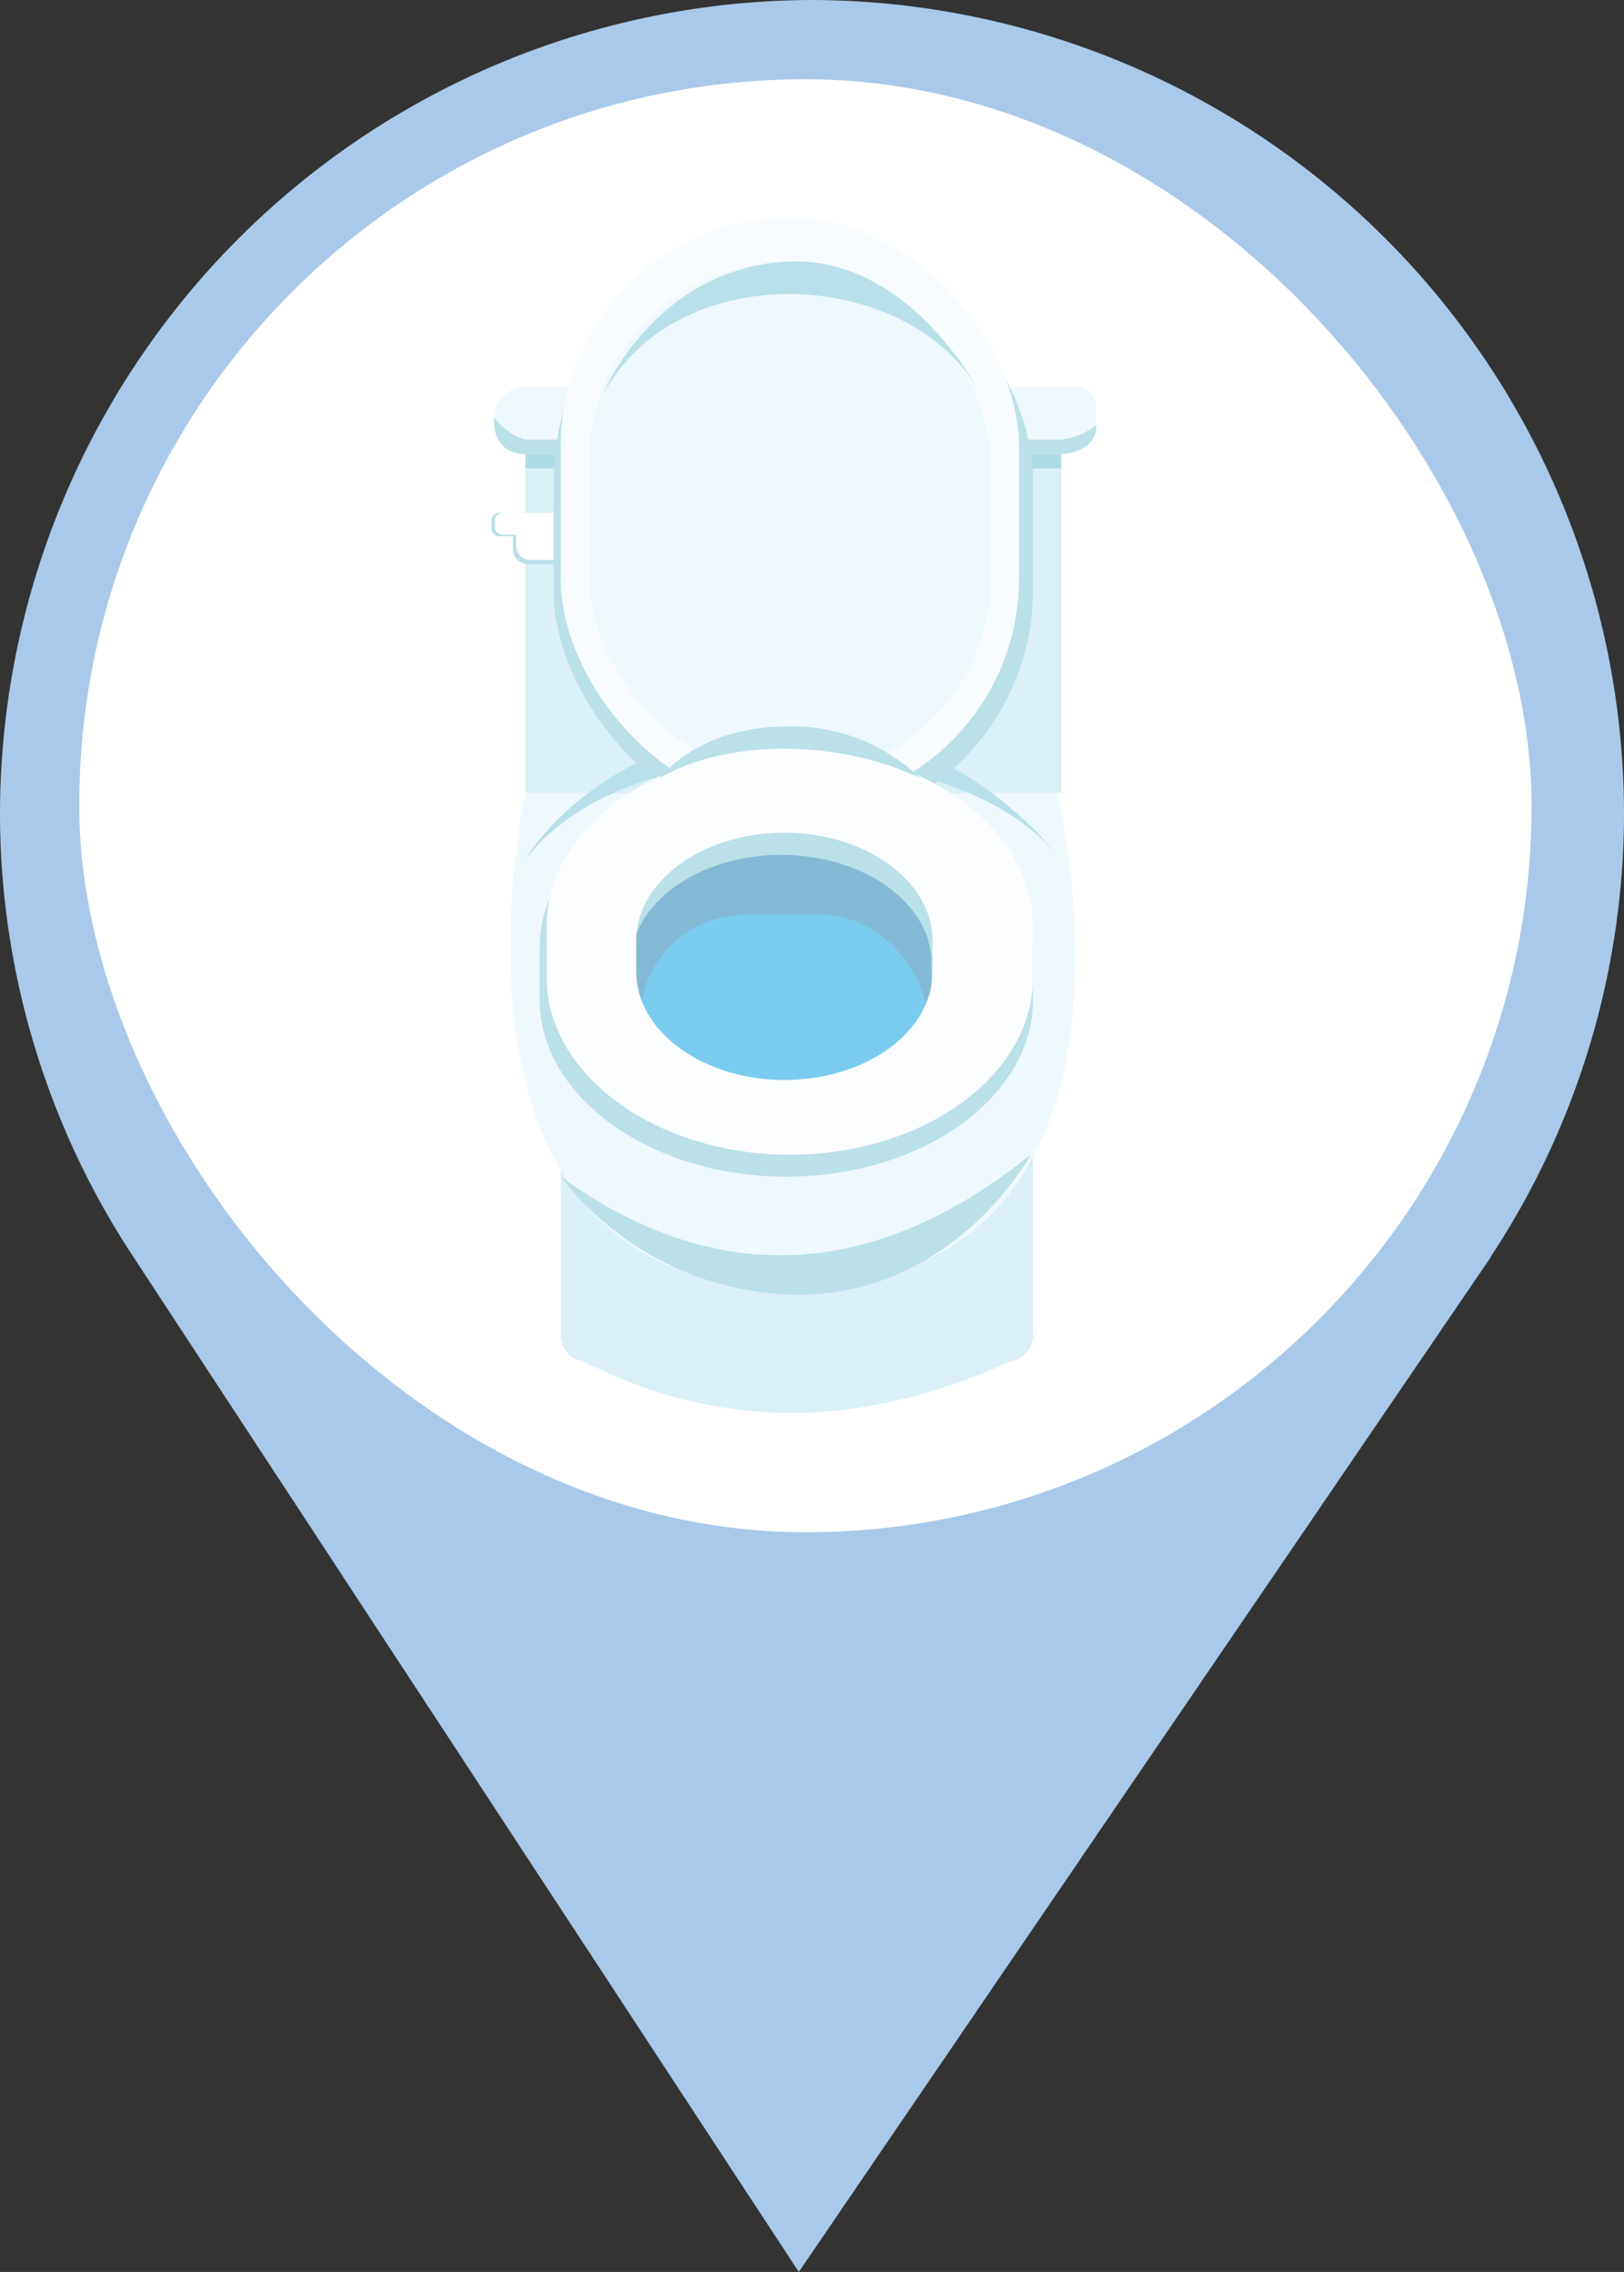 <svg id="图层_1" data-name="图层 1" xmlns="http://www.w3.org/2000/svg" viewBox="0 0 123 172"><rect x="0" y="0" width="123" height="172" fill="#333333" stroke="none"/><defs><style>.cls-1{fill:#a8c9ea;}.cls-2{fill:#fff;}.cls-3{fill:#daeff6;}.cls-4{fill:#eff8fd;}.cls-5{fill:#addce6;}.cls-6{fill:#84b9d6;}.cls-7{fill:#7accef;}.cls-8{fill:#bae0e8;}.cls-9{fill:#b8e0ea;}.cls-10{fill:#f8fcfe;}.cls-11{fill:#fbfdfe;}</style></defs><title>厕所</title><path class="cls-1" d="M161,75.5A61.67,61.67,0,0,0,99.5,14h0A61.67,61.67,0,0,0,38,75.5h0A61,61,0,0,0,48,109h0l50.5,77L150,110.51q.42-.6.84-1.23L151,109h0a61,61,0,0,0,10-33.5Z" transform="translate(-38 -14)"/><rect class="cls-2" x="6" y="6" width="110" height="110" rx="55"/><path class="cls-3" d="M114.51,117.07c-11.16,5.09-21.94,5.28-32.3,0a2,2,0,0,1-1.74-2.13V100.75a2,2,0,0,1,1.74-2.14h32.3a2,2,0,0,1,1.73,2.14v14.19A2,2,0,0,1,114.51,117.07Z" transform="translate(-38 -14)"/><path class="cls-4" d="M77.79,74s-8.46,38.05,20.61,37.45,19.56-38,19.56-38C105.22,63.41,91.75,65.14,77.79,74Z" transform="translate(-38 -14)"/><rect class="cls-3" x="39.8" y="33.22" width="40.58" height="26.81"/><rect class="cls-5" x="39.8" y="31.55" width="40.58" height="3.91"/><path class="cls-4" d="M39.77,29.31H81.64A1.41,1.41,0,0,1,83,30.72V32a2.37,2.37,0,0,1-2.37,2.37H39.77A2.37,2.37,0,0,1,37.39,32v-.28A2.37,2.37,0,0,1,39.77,29.31Z"/><rect class="cls-6" x="46.21" y="58.92" width="26.17" height="26.81" rx="12.65"/><rect class="cls-7" x="48.47" y="69.26" width="21.78" height="16.8" rx="7.98"/><path class="cls-8" d="M80.87,56.72H78.05a1.16,1.16,0,0,1-1.2-1.11v-1h-1a.61.61,0,0,1-.63-.58v-.64a.61.61,0,0,1,.63-.58h5a1.16,1.16,0,0,1,1.2,1.11v1.69A1.16,1.16,0,0,1,80.87,56.72Z" transform="translate(-38 -14)"/><path class="cls-2" d="M80.92,56.39H78.23a1.09,1.09,0,0,1-1.14-1v-.92h-1a.57.57,0,0,1-.6-.53v-.59a.57.57,0,0,1,.6-.53h4.79a1.09,1.09,0,0,1,1.15,1v1.56A1.1,1.1,0,0,1,80.92,56.39Z" transform="translate(-38 -14)"/><path class="cls-8" d="M75.42,45.58s-.29,2.79,2.38,2.79l40.52,0s2.73,0,2.73-2.2a5.26,5.26,0,0,1-2.67,1.11H77.8A4.47,4.47,0,0,1,75.42,45.58Z" transform="translate(-38 -14)"/><path class="cls-9" d="M77.8,79.06c8-10.49,32.3-9.6,40.05-.56,0,0-7.56-10-20.41-9.49C83.11,69.63,77.8,79.06,77.8,79.06Z" transform="translate(-38 -14)"/><rect class="cls-8" x="41.93" y="18.14" width="36.31" height="44.69" rx="18.16"/><rect class="cls-10" x="42.47" y="16.46" width="34.71" height="44.69" rx="17.35"/><rect class="cls-4" x="44.6" y="19.81" width="30.44" height="39.1" rx="15.22"/><path class="cls-8" d="M97.55,72.36h0c-10.27,0-18.68,6-18.68,13.42v3.88c0,7.38,8.41,13.42,18.68,13.42h0c10.28,0,18.69-6,18.69-13.42V85.78C116.24,78.4,107.83,72.36,97.55,72.36Zm11,16.9c0,4.49-5.12,8.17-11.38,8.17h0c-6.27,0-11.39-3.68-11.39-8.17V86.89c0-4.5,5.12-8.17,11.39-8.17h0c6.26,0,11.38,3.67,11.38,8.17Z" transform="translate(-38 -14)"/><path class="cls-11" d="M97.82,70.68h0c-10.13,0-18.42,6-18.42,13.42V88c0,7.38,8.29,13.42,18.42,13.42h0c10.13,0,18.42-6,18.42-13.42V84.1C116.24,76.72,108,70.68,97.82,70.68Zm10.81,16.9c0,4.5-5,8.18-11.22,8.18h0c-6.17,0-11.22-3.68-11.22-8.18V85.22c0-4.5,5-8.18,11.22-8.18h0c6.17,0,11.22,3.68,11.22,8.18Z" transform="translate(-38 -14)"/><path class="cls-8" d="M116.07,101.41c-12.07,9.72-24.07,10-35.6,1.67a22.94,22.94,0,0,0,18,8.94C110.37,112,116.07,101.41,116.07,101.41Z" transform="translate(-38 -14)"/><path class="cls-8" d="M87.94,72.92c5.75-3.34,14.38-2.63,19.76,0A13.93,13.93,0,0,0,97.55,69C90.84,69,87.94,72.92,87.94,72.92Z" transform="translate(-38 -14)"/><path class="cls-9" d="M83.67,43.87c5.64-10.49,22.83-9.61,28.3-.56,0,0-5.34-10.05-14.42-9.5C87.43,34.44,83.67,43.87,83.67,43.87Z" transform="translate(-38 -14)"/></svg>